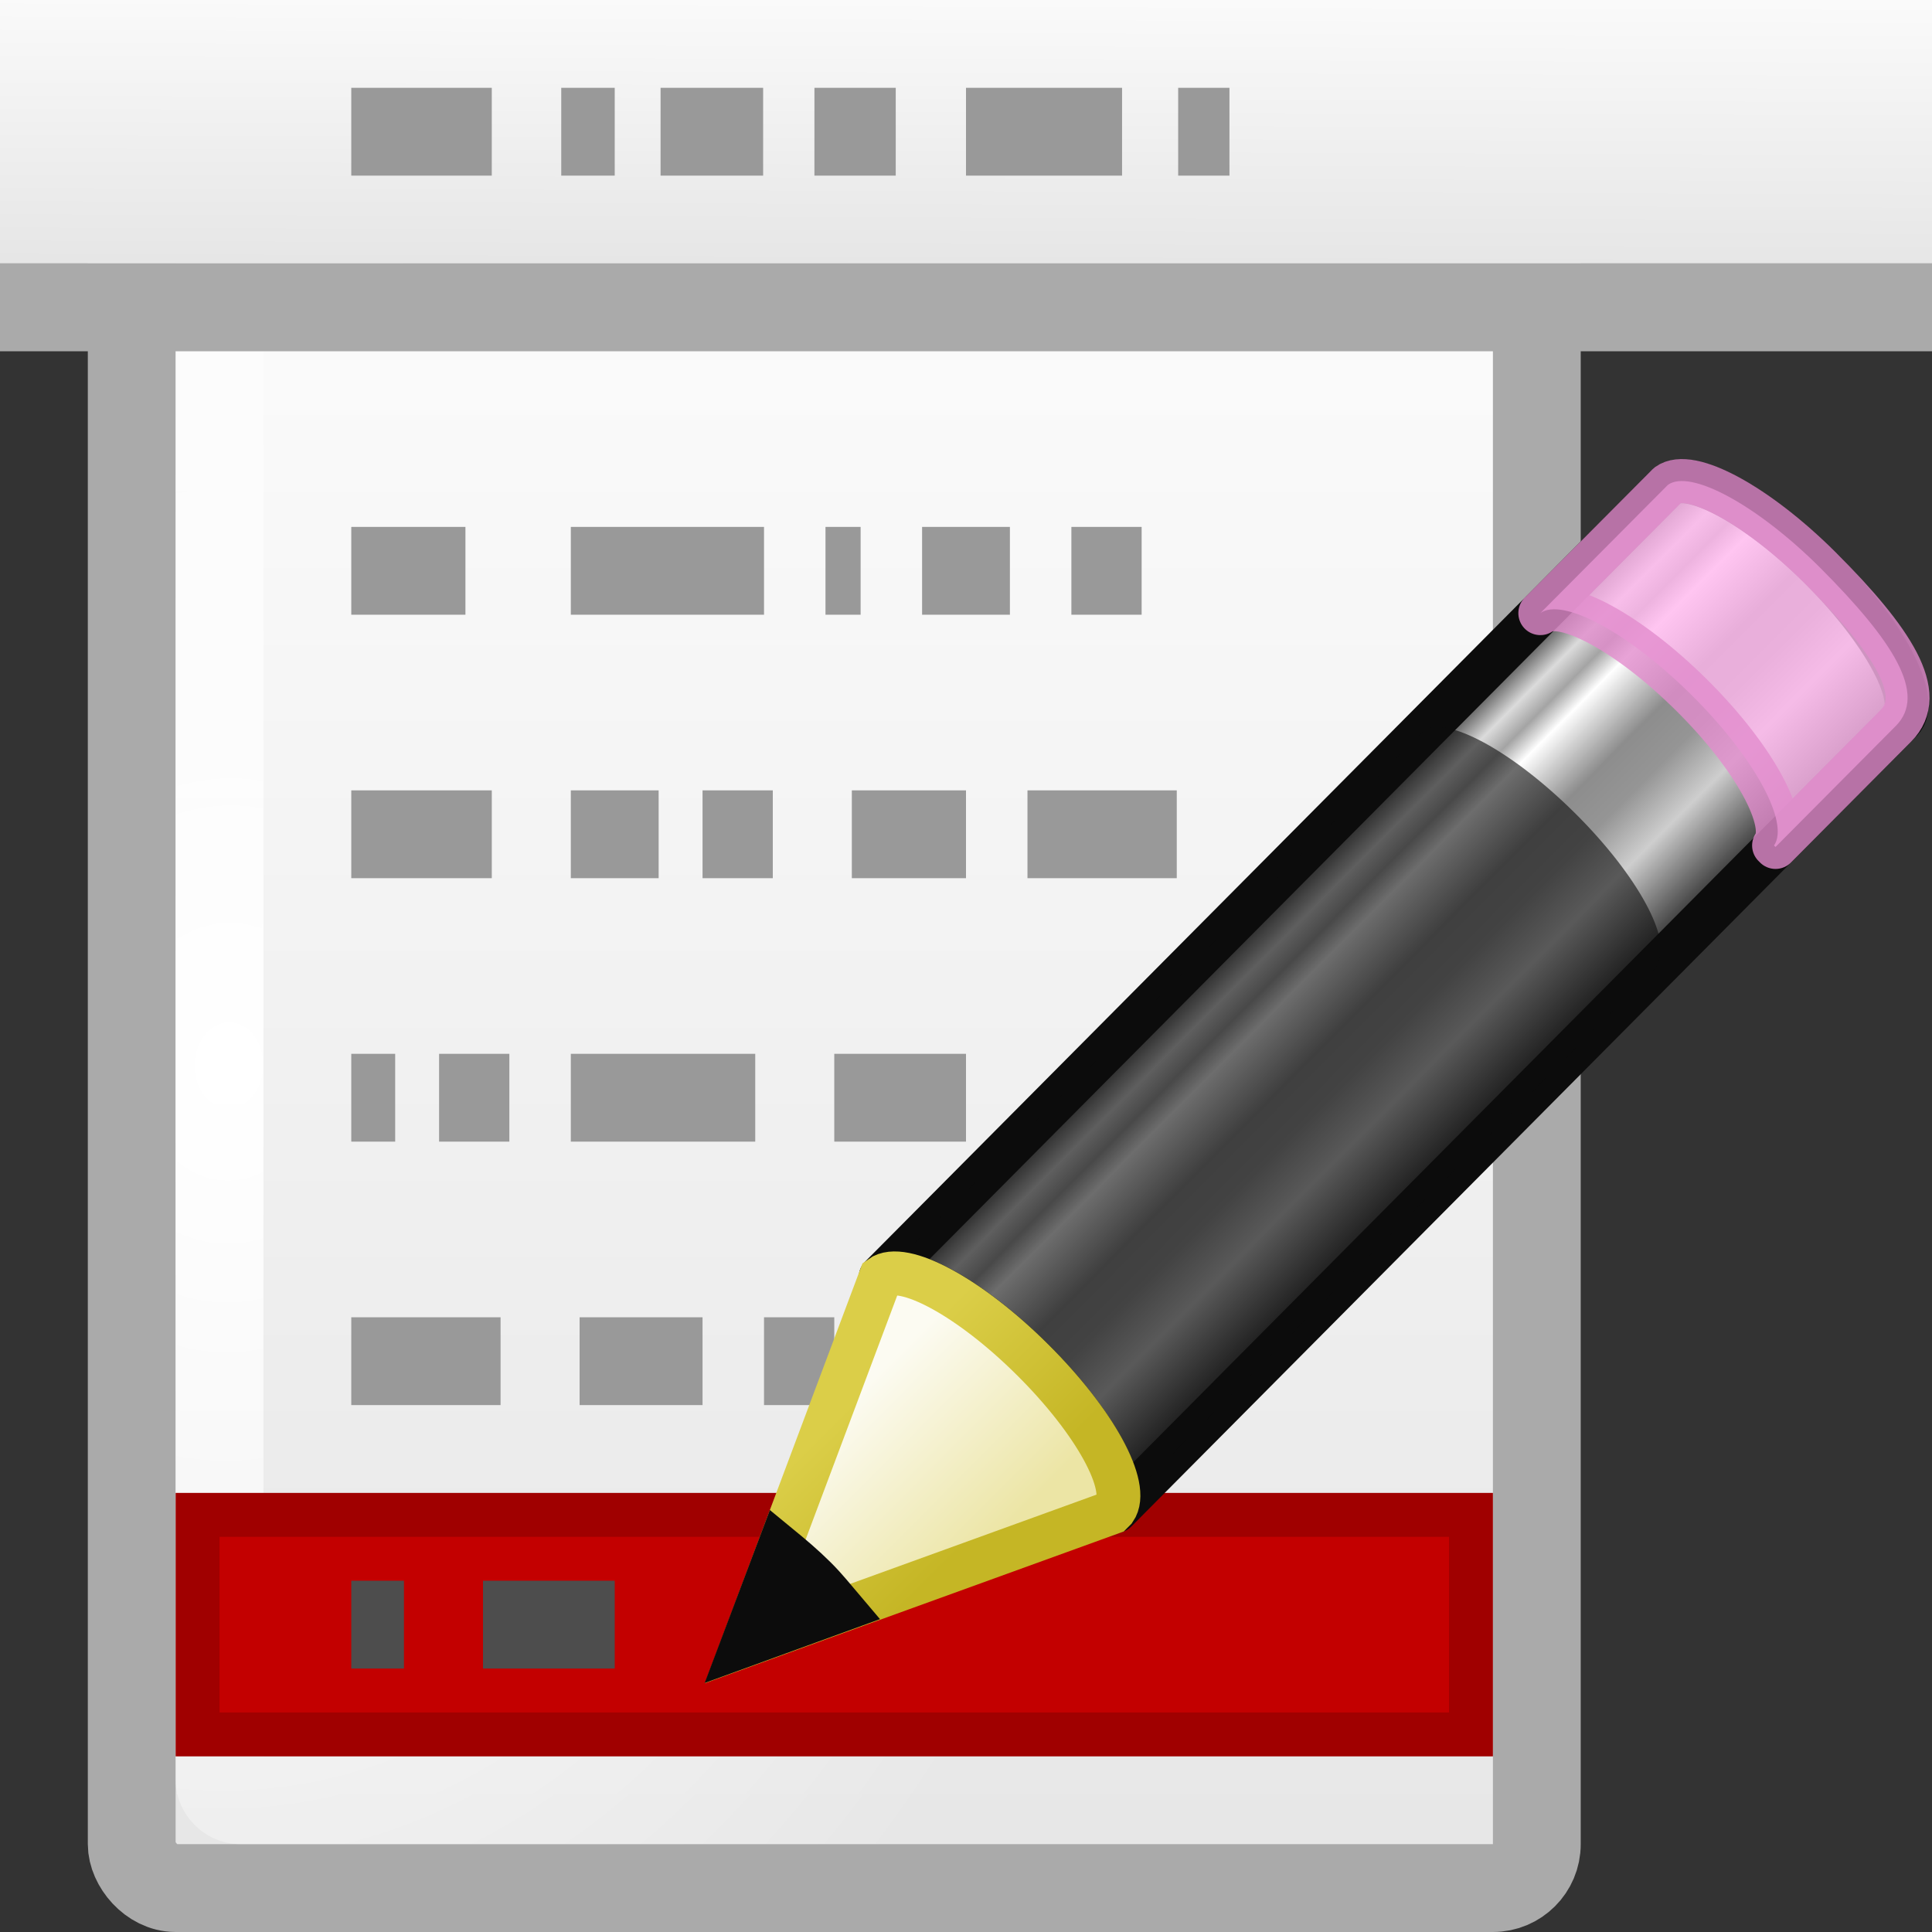 <?xml version="1.0" encoding="UTF-8" standalone="no"?>
<!-- Created with Inkscape (http://www.inkscape.org/) -->

<svg
   xmlns:svg="http://www.w3.org/2000/svg"
   xmlns="http://www.w3.org/2000/svg"
   xmlns:xlink="http://www.w3.org/1999/xlink"
   version="1.0"
   width="22"
   height="22"
   id="svg11300">
  <rect width="100%" height="100%" fill="#333333" stroke="none"/>
  <defs
     id="defs3">
    <linearGradient
       id="linearGradient7400">
      <stop
         id="stop7402"
         style="stop-color:#000000;stop-opacity:0"
         offset="0" />
      <stop
         id="stop7404"
         style="stop-color:#000000;stop-opacity:1"
         offset="0.35" />
      <stop
         id="stop7406"
         style="stop-color:#000000;stop-opacity:0"
         offset="1" />
    </linearGradient>
    <linearGradient
       id="linearGradient6814">
      <stop
         id="stop6816"
         style="stop-color:#e6e6e6;stop-opacity:1"
         offset="0" />
      <stop
         id="stop6818"
         style="stop-color:#fafafa;stop-opacity:1"
         offset="1" />
    </linearGradient>
    <linearGradient
       id="linearGradient6806">
      <stop
         id="stop6808"
         style="stop-color:#ffffff;stop-opacity:1"
         offset="0" />
      <stop
         id="stop6810"
         style="stop-color:#ffffff;stop-opacity:0"
         offset="1" />
    </linearGradient>
    <linearGradient
       id="linearGradient3155-40">
      <stop
         id="stop2541"
         style="stop-color:#181818;stop-opacity:1"
         offset="0" />
      <stop
         id="stop2543"
         style="stop-color:#dbdbdb;stop-opacity:1"
         offset="0.135" />
      <stop
         id="stop2545"
         style="stop-color:#a4a4a4;stop-opacity:1"
         offset="0.202" />
      <stop
         id="stop2547"
         style="stop-color:#ffffff;stop-opacity:1"
         offset="0.27" />
      <stop
         id="stop2549"
         style="stop-color:#8d8d8d;stop-opacity:1"
         offset="0.447" />
      <stop
         id="stop2551"
         style="stop-color:#959595;stop-opacity:1"
         offset="0.571" />
      <stop
         id="stop2553"
         style="stop-color:#cecece;stop-opacity:1"
         offset="0.72" />
      <stop
         id="stop2555"
         style="stop-color:#181818;stop-opacity:1"
         offset="1" />
    </linearGradient>
    <linearGradient
       id="linearGradient3290-678">
      <stop
         id="stop2607"
         style="stop-color:#ece5a5;stop-opacity:1"
         offset="0" />
      <stop
         id="stop2609"
         style="stop-color:#fcfbf2;stop-opacity:1"
         offset="1" />
    </linearGradient>
    <linearGradient
       id="linearGradient3191-577">
      <stop
         id="stop2613"
         style="stop-color:#dbce48;stop-opacity:1"
         offset="0" />
      <stop
         id="stop2615"
         style="stop-color:#c5b625;stop-opacity:1"
         offset="1" />
    </linearGradient>
    <linearGradient
       x1="27.976"
       y1="13"
       x2="27.991"
       y2="8"
       id="linearGradient5547"
       xlink:href="#linearGradient6814"
       gradientUnits="userSpaceOnUse"
       gradientTransform="matrix(0.524,0,0,0.6,-4.19,-2.8)" />
    <linearGradient
       x1="18"
       y1="46"
       x2="18"
       y2="32.999"
       id="linearGradient5550"
       xlink:href="#linearGradient7400"
       gradientUnits="userSpaceOnUse"
       gradientTransform="matrix(0.667,0,0,0.188,-4.001,-2.725)" />
    <radialGradient
       cx="6.75"
       cy="25.54"
       r="15.5"
       fx="6.75"
       fy="25.54"
       id="radialGradient5553"
       xlink:href="#linearGradient6806"
       gradientUnits="userSpaceOnUse"
       gradientTransform="matrix(0.677,0.012,-0.016,0.846,-1.558,-7.559)" />
    <linearGradient
       x1="25"
       y1="49"
       x2="25"
       y2="13.178"
       id="linearGradient5556"
       xlink:href="#linearGradient6814"
       gradientUnits="userSpaceOnUse"
       gradientTransform="matrix(0.593,0,0,0.487,-5.314,-0.128)" />
    <linearGradient
       x1="23.576"
       y1="25.357"
       x2="23.576"
       y2="31.211"
       id="linearGradient5562"
       xlink:href="#linearGradient3155-40"
       gradientUnits="userSpaceOnUse"
       gradientTransform="matrix(0.416,-0.417,0.519,0.515,-15.747,2.65)"
       spreadMethod="pad" />
    <linearGradient
       x1="9"
       y1="29.057"
       x2="9"
       y2="26.03"
       id="linearGradient5564"
       xlink:href="#linearGradient3290-678"
       gradientUnits="userSpaceOnUse"
       gradientTransform="matrix(0.404,-0.406,0.607,0.602,-17.637,0.462)" />
    <linearGradient
       x1="5.518"
       y1="37.372"
       x2="9.522"
       y2="41.392"
       id="linearGradient5566"
       xlink:href="#linearGradient3191-577"
       gradientUnits="userSpaceOnUse"
       gradientTransform="matrix(0.376,0.036,0.037,0.375,-2.218,-1.133)" />
  </defs>
  <g
     transform="translate(0,-2)"
     id="g5568">
    <rect
       width="16"
       height="19"
       rx="0.5"
       ry="0.5"
       x="1.5"
       y="4.5"
       id="rect6802"
       style="fill:url(#linearGradient5556);fill-opacity:1;stroke:#aaaaaa;stroke-width:1;stroke-linecap:round;stroke-linejoin:round;stroke-miterlimit:4;stroke-opacity:1;stroke-dasharray:none" />
    <rect
       width="14"
       height="18"
       rx="0.233"
       ry="0.225"
       x="2.5"
       y="4.5"
       id="rect6804"
       style="fill:none;stroke:url(#radialGradient5553);stroke-width:1;stroke-linecap:round;stroke-linejoin:round;stroke-miterlimit:4;stroke-opacity:1;stroke-dasharray:none" />
    <rect
       width="22.006"
       height="2.443"
       x="0"
       y="3.477"
       id="rect7392"
       style="opacity:0.4;fill:url(#linearGradient5550);fill-opacity:1;stroke:none" />
    <rect
       width="22"
       height="3"
       x="1.1920929e-07"
       y="2"
       id="rect6028"
       style="fill:url(#linearGradient5547);fill-opacity:1;stroke:none" />
    <rect
       width="22"
       height="1"
       x="1.1920929e-07"
       y="5"
       id="rect6800"
       style="fill:#aaaaaa;fill-opacity:1;stroke:none" />
    <rect
       width="14.5"
       height="2.5"
       x="2.25"
       y="19.25"
       id="rect5731"
       style="fill:#c30000;fill-opacity:1;stroke:#a00000;stroke-width:0.5;stroke-linecap:square;stroke-linejoin:miter;stroke-miterlimit:10;stroke-opacity:1;stroke-dasharray:none" />
    <path
       d="m 4,3 0,1 1.6,0 L 5.6,3 4,3 z m 2.391,0 0,1 L 7,4 7,3 6.391,3 z m 1.131,0 0,1 1.168,0 L 8.69,3 7.522,3 z m 1.752,0 0,1 0.926,0 L 10.2,3 9.274,3 z M 11,3 l 0,1 1.777,0 L 12.777,3 11,3 z m 2.416,0 0,1 0.584,0 L 14,3 13.416,3 z M 4,8 l 0,1 1.3,0 0,-1 -1.3,0 z m 2.5,0 0,1 2.2,0 0,-1 -2.2,0 z m 2.9,0 0,1 0.4,0 0,-1 -0.4,0 z m 1.1,0 0,1 1,0 0,-1 -1,0 z m 1.7,0 0,1 0.8,0 0,-1 -0.8,0 z m -8.2,3 0,1 1.6,0 0,-1 -1.6,0 z m 2.5,0 0,1 1,0 0,-1 -1,0 z m 1.5,0 0,1 0.8,0 0,-1 -0.8,0 z m 1.7,0 0,1 1.3,0 0,-1 -1.3,0 z m 2,0 0,1 1.7,0 0,-1 -1.7,0 z M 4,14 4,15 l 0.5,0 0,-1 -0.5,0 z m 1,0 L 5,15 l 0.8,0 0,-1 -0.8,0 z m 1.5,0 0,1 2.1,0 0,-1 -2.1,0 z m 3,0 0,1 1.5,0 0,-1 -1.5,0 z M 4,17 l 0,1 1.7,0 0,-1 -1.7,0 z m 2.6,0 0,1 1.4,0 0,-1 -1.4,0 z m 2.1,0 0,1 0.8,0 0,-1 -0.8,0 z m 1.7,0 0,1 1.3,0 0,-1 -1.3,0 z"
       id="path5721"
       style="fill:#999999;fill-opacity:1;stroke:none" />
    <path
       d="m 4,20 0,1 0.6,0 0,-1 -0.6,0 z m 1.5,0 0,1 1.5,0 0,-1 -1.5,0 z"
       id="rect7428"
       style="fill:#4d4d4d;fill-opacity:1;stroke:none;display:inline;enable-background:new" />
    <g
       transform="matrix(0.882,0,0,0.884,8.221,6.786)"
       id="g8626">
      <path
         d="m 2.049,11.037 c 0.287,-0.208 1.148,0.256 1.96,1.062 0.81,0.804 1.26,1.641 1.058,1.931 -7.708e-4,0.001 0.02,0.018 0.019,0.019 L 15.224,3.868 C 15.482,3.61 15.011,2.725 14.173,1.894 13.335,1.062 12.445,0.599 12.187,0.857 L 2.049,11.037 z"
         id="rect2383"
         style="fill:url(#linearGradient5562);fill-opacity:1;stroke:#0c0c0c;stroke-width:0.566;stroke-linecap:butt;stroke-linejoin:round;stroke-miterlimit:4;stroke-opacity:1;stroke-dasharray:none;stroke-dashoffset:0" />
      <path
         d="m 10.565,2.484 c 0.287,-0.208 1.148,0.256 1.96,1.062 0.81,0.804 1.26,1.641 1.058,1.931 -7.69e-4,0.001 0.02,0.018 0.019,0.019 L 15.154,3.938 C 15.563,3.53 15.125,2.845 14.173,1.894 13.36,1.088 12.499,0.624 12.213,0.832 l -0.025,0.025 -1.622,1.627 z"
         id="rect3175"
         style="opacity:0.8;fill:#ffb6ed;fill-opacity:1;stroke:#e28ccd;stroke-width:0.566;stroke-linecap:butt;stroke-linejoin:round;stroke-miterlimit:4;stroke-opacity:1;stroke-dasharray:none;stroke-dashoffset:0" />
      <path
         d="m 2.049,11.037 c 0.287,-0.208 1.148,0.256 1.96,1.062 0.81,0.804 1.26,1.641 1.058,1.931 -7.714e-4,0.001 0.02,0.018 0.019,0.019 l 6.982,-7.011 0.025,-0.025 c 7.9e-4,-0.001 -0.02,-0.018 -0.019,-0.019 C 12.277,6.704 11.827,5.867 11.016,5.063 10.204,4.258 9.343,3.793 9.056,4.001 l -0.025,0.025 -6.982,7.011 z"
         id="path3208"
         style="opacity:0.6;fill:#0c0c0c;fill-opacity:1;stroke:none" />
      <path
         d="m 0.26,15.794 4.772,-1.725 0.039,-0.039 C 5.274,13.74 4.819,12.902 4.008,12.099 3.196,11.293 2.335,10.831 2.049,11.039 L 0.26,15.794 z"
         id="path3270"
         style="fill:url(#linearGradient5564);fill-opacity:1;fill-rule:evenodd;stroke:url(#linearGradient5566);stroke-width:0.566;stroke-linecap:butt;stroke-linejoin:miter;stroke-miterlimit:4;stroke-opacity:1;stroke-dasharray:none" />
      <path
         d="M 0.744,14.506 0.259,15.789 1.561,15.316 C 1.447,15.182 1.341,15.048 1.206,14.914 1.051,14.76 0.899,14.633 0.744,14.506 z"
         id="path3281"
         style="fill:#0c0c0c;fill-opacity:1;fill-rule:evenodd;stroke:#0c0c0c;stroke-width:0.566;stroke-linecap:butt;stroke-linejoin:miter;stroke-miterlimit:4;stroke-opacity:1;stroke-dasharray:none" />
    </g>
  </g>
</svg>
